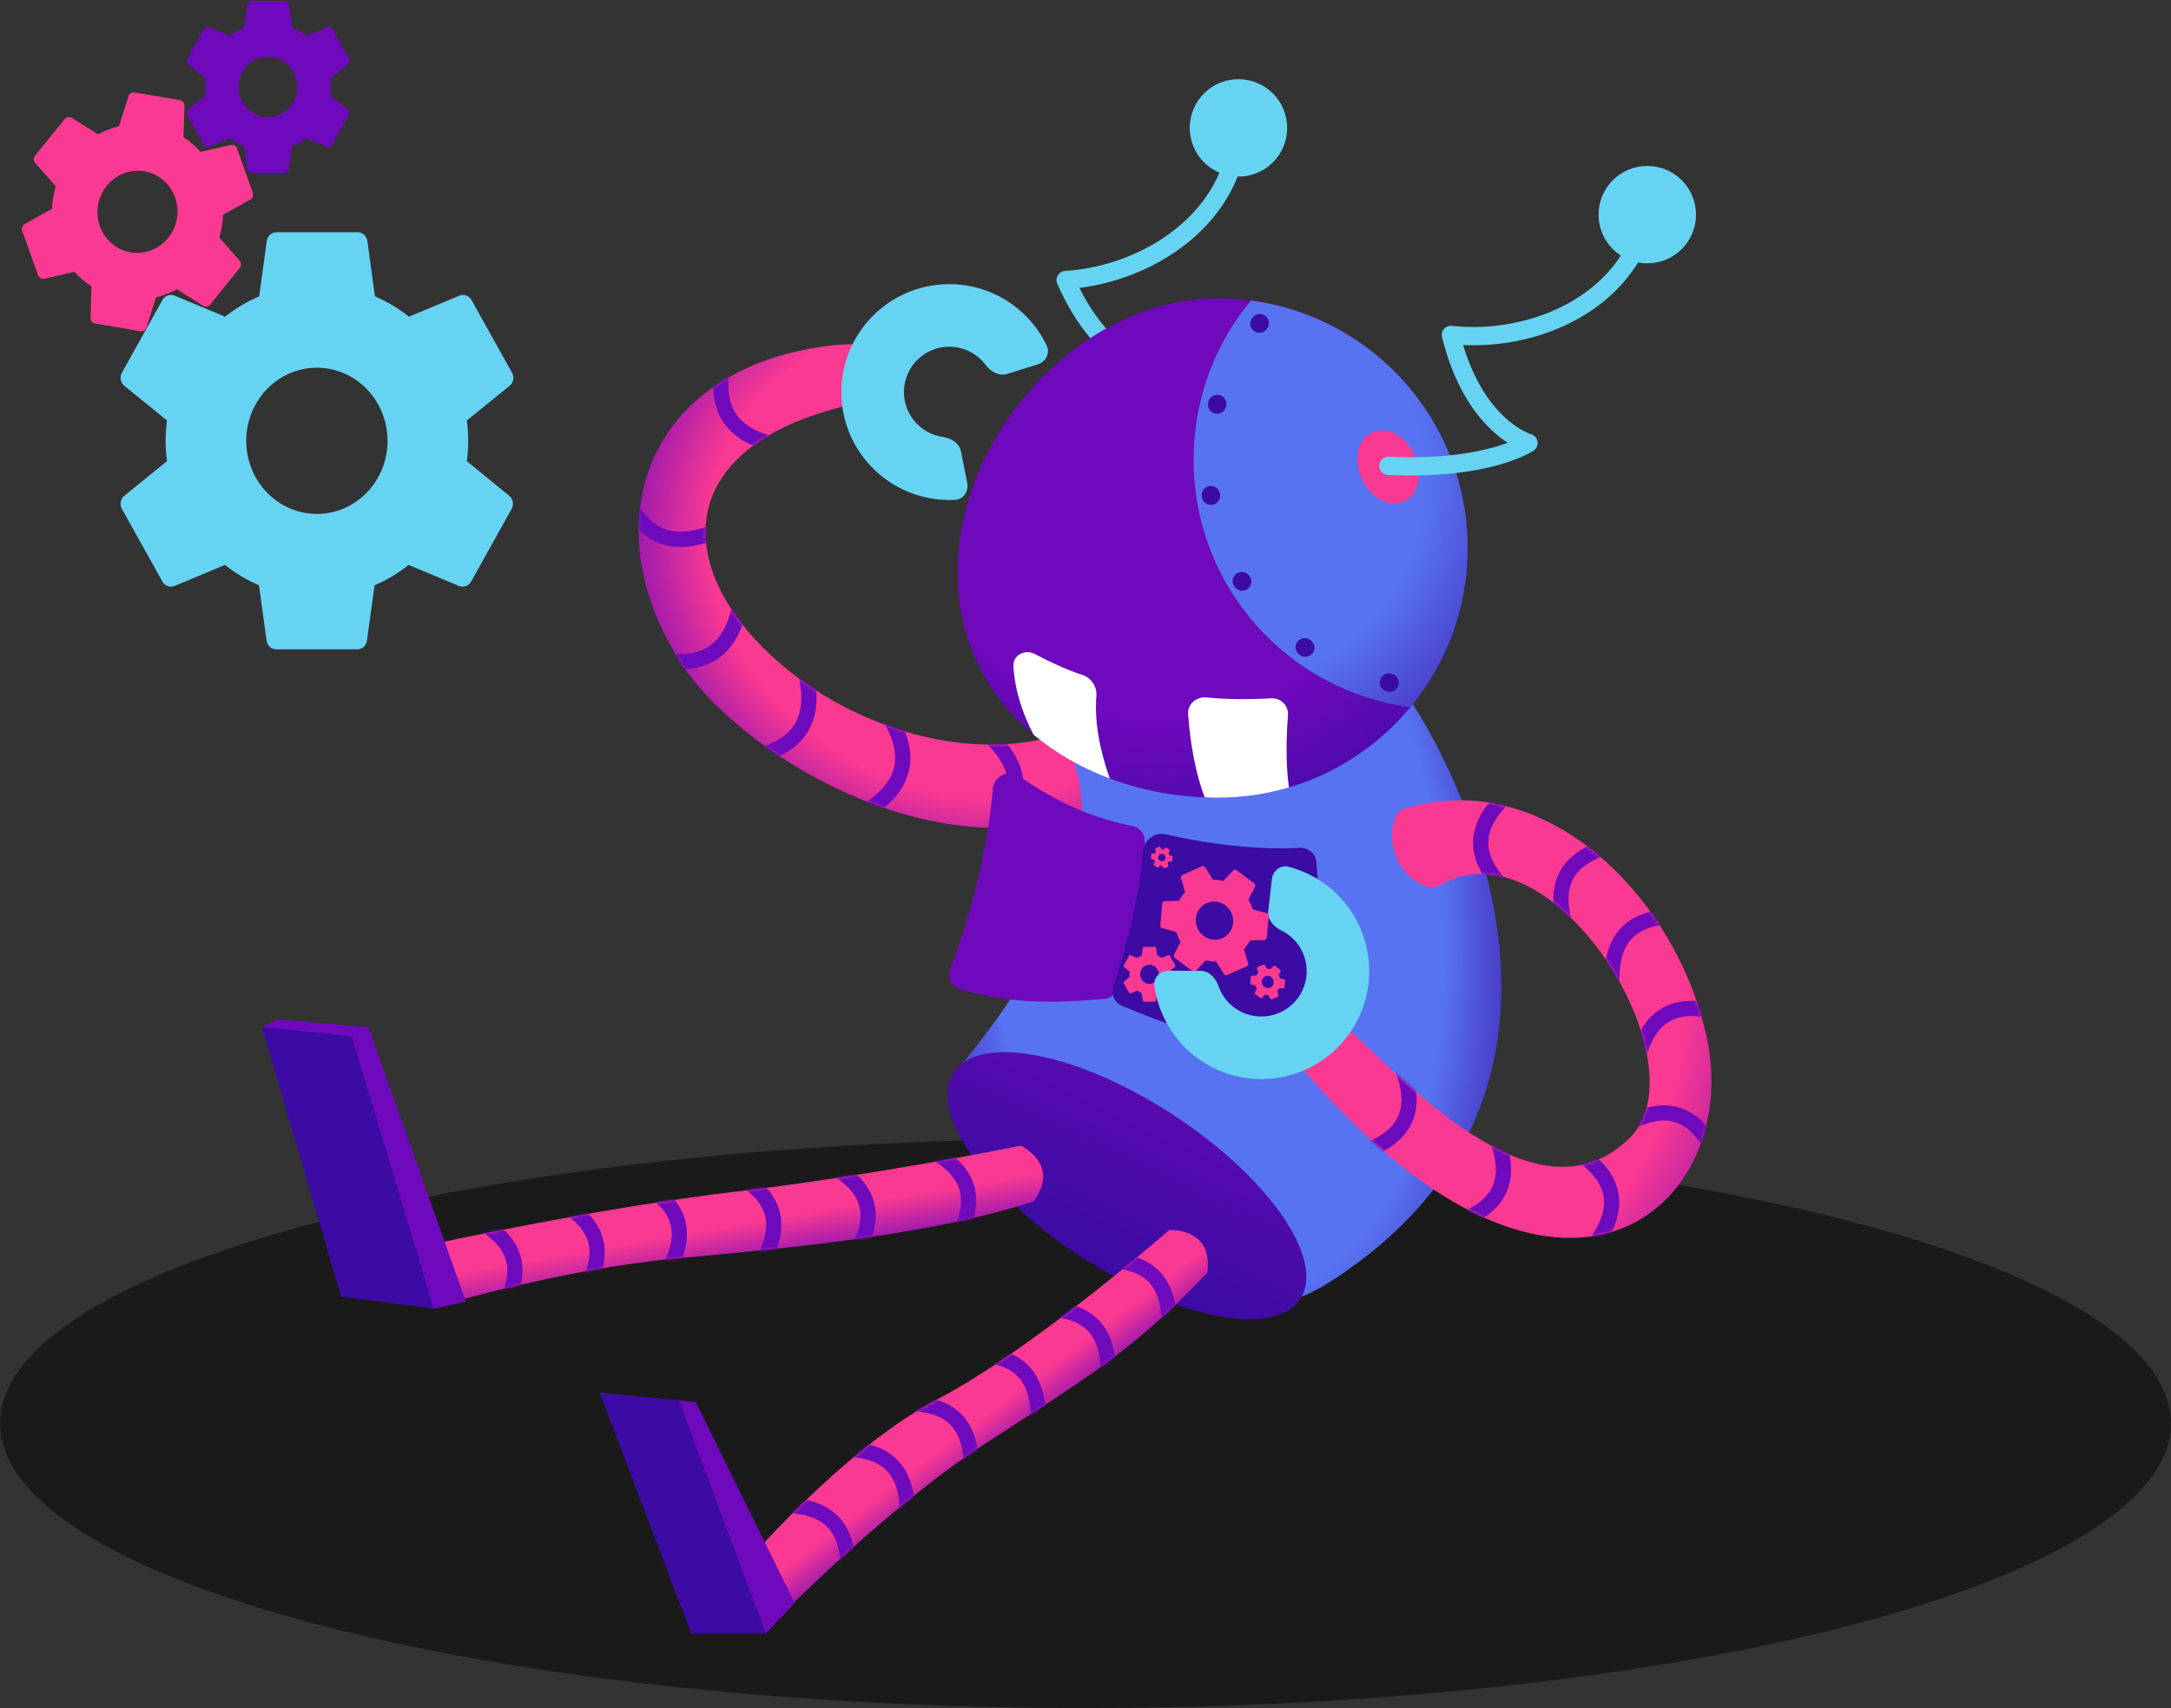 <svg width="713" height="561" viewBox="0 0 713 561" fill="none" xmlns="http://www.w3.org/2000/svg">
<rect x="0" y="0" width="713" height="561" fill="#333333" stroke="none"/>
<ellipse cx="356.5" cy="467.5" rx="356.5" ry="93.5" fill="#1A1A1A"/>
<path d="M224.5 219C245.002 249.5 320.495 297.492 380.792 255.411C384.021 248.335 376.201 233.108 361.393 234.9C329.503 255.411 276.999 241.5 248.003 210.006C221.643 181.376 224.503 146.506 276.999 133.504C283.503 126.506 299 110.327 272.756 113.493C210.499 121.004 194.28 174.044 224.5 219Z" fill="url(#paint0_radial_500_7429)"/>
<path d="M436.325 421.329C538.327 356.331 473.825 245.828 463.325 230.328C421.325 226.162 340.026 225.529 350.826 246.329C364.326 272.329 345.825 314.329 314.325 351.329C296.973 371.711 380.618 456.828 436.325 421.329Z" fill="url(#paint1_radial_500_7429)"/>
<path d="M371.955 271.325C359.103 268.685 348.266 264.223 334.645 254.907C331.233 252.573 326.384 254.938 326.052 259.059C324.52 278.044 319.03 300.252 312.044 318.285C310.984 321.02 312.401 324.126 315.224 324.923C331.703 329.573 344.189 329.652 362.738 328.082C364.518 327.932 366.091 326.837 366.787 325.191C372.524 311.618 377.213 291.544 375.907 275.582C375.731 273.436 374.065 271.759 371.955 271.325Z" fill="#6F09BC"/>
<path d="M336.779 134.888C335.136 135.098 333.974 136.6 334.184 138.244C334.394 139.887 335.896 141.049 337.54 140.84L336.779 134.888ZM381.19 122.58L383.295 124.717C384.124 123.9 384.406 122.677 384.018 121.58C383.63 120.483 382.643 119.709 381.485 119.595L381.19 122.58ZM349.975 91.983L349.79 88.989C348.811 89.05 347.924 89.584 347.414 90.421C346.904 91.258 346.834 92.291 347.228 93.189L349.975 91.983ZM390.976 44.745C392.493 53.451 400.779 59.279 409.485 57.762C418.19 56.245 424.018 47.959 422.501 39.253C420.985 30.548 412.698 24.72 403.993 26.237C395.287 27.753 389.46 36.04 390.976 44.745ZM337.54 140.84C354.215 138.709 365.533 134.805 372.754 131.36C376.363 129.638 378.941 128.034 380.647 126.831C381.5 126.23 382.133 125.729 382.568 125.365C382.786 125.182 382.953 125.034 383.074 124.925C383.134 124.87 383.182 124.825 383.219 124.79C383.237 124.773 383.253 124.758 383.266 124.746C383.272 124.74 383.278 124.734 383.283 124.729C383.285 124.727 383.287 124.725 383.289 124.723C383.291 124.722 383.292 124.72 383.293 124.72C383.294 124.718 383.295 124.717 381.19 122.58C379.084 120.443 379.085 120.442 379.087 120.441C379.087 120.44 379.088 120.439 379.089 120.438C379.09 120.437 379.091 120.436 379.093 120.435C379.095 120.433 379.096 120.431 379.097 120.43C379.099 120.429 379.098 120.43 379.094 120.434C379.086 120.441 379.067 120.459 379.037 120.486C378.976 120.542 378.87 120.636 378.715 120.765C378.406 121.024 377.904 121.423 377.189 121.928C375.759 122.936 373.473 124.369 370.171 125.945C363.568 129.095 352.872 132.832 336.779 134.888L337.54 140.84ZM381.19 122.58C381.485 119.595 381.487 119.595 381.489 119.595C381.489 119.595 381.491 119.595 381.492 119.595C381.495 119.596 381.497 119.596 381.498 119.596C381.502 119.596 381.504 119.597 381.506 119.597C381.508 119.597 381.506 119.597 381.5 119.596C381.488 119.595 381.459 119.591 381.414 119.584C381.324 119.571 381.168 119.546 380.953 119.503C380.524 119.417 379.858 119.261 379.003 118.987C377.293 118.439 374.821 117.421 371.953 115.553C366.246 111.836 358.813 104.655 352.722 90.778L347.228 93.189C353.761 108.072 361.936 116.189 368.679 120.581C372.037 122.767 375.002 124.005 377.172 124.701C378.257 125.048 379.142 125.26 379.779 125.387C380.097 125.45 380.353 125.493 380.541 125.52C380.635 125.534 380.712 125.544 380.771 125.552C380.801 125.555 380.826 125.558 380.847 125.56C380.857 125.562 380.866 125.563 380.874 125.563C380.878 125.564 380.882 125.564 380.885 125.565C380.887 125.565 380.889 125.565 380.89 125.565C380.893 125.565 380.895 125.566 381.19 122.58ZM350.161 94.978C364.303 94.102 378.854 88.746 390.045 79.723C401.268 70.675 409.219 57.833 409.737 42.098L403.74 41.901C403.29 55.568 396.417 66.879 386.279 75.052C376.109 83.252 362.761 88.186 349.79 88.989L350.161 94.978Z" fill="#67D3F2"/>
<path d="M482 180C482 225.287 445.287 262 400 262C354.713 262 314.5 233.287 314.5 188C314.5 142.713 354.713 98 400 98C445.287 98 482 134.713 482 180Z" fill="url(#paint2_radial_500_7429)"/>
<path fill-rule="evenodd" clip-rule="evenodd" d="M410.833 98.709C451 104.01 482 138.385 482 180C482 199.874 474.93 218.097 463.167 232.29C423 226.989 392 192.615 392 151C392 131.125 399.07 112.902 410.833 98.709Z" fill="url(#paint3_radial_500_7429)"/>
<path d="M413.741 106.131C403.285 118.747 397 134.945 397 152.612C397 189.603 424.555 220.158 460.259 224.87" stroke="#3C0BA3" stroke-width="6" stroke-linecap="round" stroke-linejoin="round" stroke-dasharray="0.22 30"/>
<ellipse cx="455.916" cy="153.355" rx="9.5" ry="12.5" transform="rotate(-25.186 455.916 153.355)" fill="#FA3992"/>
<path d="M456.136 150.003C454.481 149.928 453.078 151.209 453.003 152.864C452.928 154.519 454.209 155.922 455.864 155.997L456.136 150.003ZM502 145.5L503.708 147.967C504.665 147.304 505.152 146.148 504.958 145C504.764 143.853 503.924 142.921 502.803 142.609L502 145.5ZM476.5 110L476.831 107.018C475.857 106.91 474.891 107.285 474.245 108.021C473.598 108.758 473.353 109.764 473.587 110.716L476.5 110ZM525 70.5C525 79.337 532.163 86.5 541 86.5C549.837 86.5 557 79.337 557 70.5C557 61.663 549.837 54.5 541 54.5C532.163 54.5 525 61.663 525 70.5ZM455.864 155.997C472.657 156.76 484.478 154.856 492.183 152.702C496.034 151.625 498.849 150.487 500.736 149.595C501.679 149.149 502.389 148.764 502.88 148.48C503.126 148.338 503.316 148.221 503.454 148.134C503.522 148.09 503.578 148.054 503.62 148.026C503.641 148.012 503.659 148 503.674 147.99C503.681 147.985 503.687 147.981 503.693 147.977C503.696 147.975 503.698 147.973 503.701 147.971C503.702 147.97 503.704 147.969 503.704 147.969C503.706 147.968 503.708 147.967 502 145.5C500.292 143.033 500.294 143.032 500.295 143.031C500.296 143.031 500.297 143.03 500.298 143.03C500.3 143.028 500.301 143.027 500.302 143.027C500.305 143.025 500.306 143.024 500.307 143.023C500.309 143.022 500.308 143.023 500.303 143.026C500.294 143.032 500.273 143.046 500.238 143.068C500.169 143.112 500.048 143.187 499.874 143.288C499.525 143.49 498.962 143.797 498.17 144.171C496.589 144.919 494.091 145.938 490.567 146.923C483.522 148.894 472.343 150.74 456.136 150.003L455.864 155.997ZM502 145.5C502.803 142.609 502.805 142.61 502.807 142.611C502.807 142.611 502.809 142.611 502.81 142.612C502.813 142.612 502.815 142.613 502.816 142.613C502.82 142.614 502.822 142.615 502.823 142.615C502.826 142.616 502.824 142.615 502.818 142.614C502.807 142.61 502.779 142.602 502.735 142.587C502.648 142.559 502.5 142.507 502.295 142.428C501.887 142.27 501.258 142.002 500.462 141.585C498.872 140.752 496.612 139.324 494.107 136.992C489.122 132.35 483.032 124 479.413 109.284L473.587 110.716C477.468 126.5 484.128 135.9 490.018 141.383C492.951 144.113 495.659 145.842 497.678 146.9C498.687 147.428 499.523 147.789 500.128 148.023C500.431 148.14 500.676 148.226 500.857 148.286C500.947 148.315 501.021 148.338 501.078 148.356C501.107 148.364 501.131 148.372 501.151 148.377C501.161 148.38 501.169 148.383 501.177 148.385C501.181 148.386 501.185 148.387 501.188 148.388C501.19 148.388 501.192 148.389 501.193 148.389C501.195 148.39 501.197 148.391 502 145.5ZM476.169 112.982C490.252 114.546 505.506 111.767 518.079 104.799C530.689 97.811 540.726 86.525 543.937 71.112L538.063 69.888C535.274 83.275 526.561 93.239 515.171 99.551C503.744 105.883 489.748 108.454 476.831 107.018L476.169 112.982Z" fill="#67D3F2"/>
<path fill-rule="evenodd" clip-rule="evenodd" d="M364.504 255.734C355.2 252.258 346.7 247.398 339.452 241.309C336.017 234.676 333.338 227.269 332.836 218.803C332.62 215.162 336.594 213.1 339.822 214.799C345.023 217.537 350.657 220.137 355.508 221.687C358.37 222.602 360.327 225.578 360.076 228.572C359.4 236.614 361.075 246.301 364.504 255.734Z" fill="white"/>
<path fill-rule="evenodd" clip-rule="evenodd" d="M395.664 261.888C392.811 254.678 390.833 244.232 390.209 234.396C390.004 231.15 393.074 228.717 396.308 229.074C403.292 229.844 411.468 229.671 417.595 229.363C420.686 229.207 423.22 231.808 422.993 234.894C422.433 242.5 422.228 250.932 423.322 258.637C415.93 260.826 408.102 262.001 400 262.001C398.546 262.001 397.1 261.963 395.664 261.888Z" fill="white"/>
<path d="M426.815 278.452C412.663 279.255 395.864 277.109 382.729 273.989C379.205 273.152 375.612 276.074 375.377 279.688C374.54 292.539 369.82 311.753 365.653 323.876C364.78 326.414 365.942 329.245 368.408 330.303C384.338 337.135 396.249 340.89 417.777 345.17C420.217 345.655 422.646 344.242 423.439 341.885C431.845 316.907 434.422 303.529 432.287 282.928C432.006 280.214 429.539 278.298 426.815 278.452Z" fill="#3C0BA3"/>
<ellipse cx="370.114" cy="389.437" rx="67.989" ry="27.779" transform="rotate(33.15 370.114 389.437)" fill="url(#paint4_linear_500_7429)"/>
<path d="M308 459.512C339.5 443.012 384 404.014 384 404.014C384 404.014 398.5 403.012 396.5 418.014C371.5 444.512 354.5 454.012 323 474.512C291.5 495.012 256 531.014 256 531.014L243.5 515.012C243.5 515.012 276.5 476.012 308 459.512Z" fill="url(#paint5_linear_500_7429)"/>
<path d="M242 391.338C287 386.082 335.224 376.311 335.224 376.311C335.224 376.311 348.424 382.394 339.466 394.594C304.814 405.833 259.5 409.862 222 413.338C184.5 416.814 144.281 428.9 144.281 428.9L141 408.862C141 408.862 197 396.594 242 391.338Z" fill="url(#paint6_linear_500_7429)"/>
<path d="M228.5 460.5L197 457.5L229 517.001L251.5 536.501L261 526.513L228.5 460.5Z" fill="#6F09BC"/>
<path d="M223 460L197 457.512L227 536.512H251.5L223 460Z" fill="#3C0BA3"/>
<path d="M153 427.5L121 337.338L91 334.838L86 337.338L142.5 429.838L153 427.5Z" fill="#6F09BC"/>
<path d="M115.5 340.338L86 337.338L112 425.838L142.5 429.838L115.5 340.338Z" fill="#3C0BA3"/>
<path d="M560.494 340.51C550.575 294.884 507.698 251.226 461.138 265.645C460.391 265.876 459.685 266.281 459.228 266.916C454.97 272.831 456.966 287.024 468.844 291.363C470.183 291.852 471.681 291.508 472.91 290.784C510.237 268.819 560.063 349.915 534.997 374C507.487 400.434 470.006 364.146 444.517 339.469L444.444 339.398C443.512 338.496 442.269 337.972 440.977 338.089C434.439 338.677 430.26 342.137 427.728 346.813C426.86 348.417 427.271 350.424 428.46 351.807C513.412 450.663 572.609 396.235 560.494 340.51Z" fill="url(#paint7_radial_500_7429)"/>
<path d="M411.435 298.675C411.264 298.113 411.061 297.561 410.825 297.022C410.58 296.488 410.303 295.969 409.997 295.467L412.145 291.239C412.243 291.051 412.27 290.831 412.219 290.621C412.167 290.412 412.043 290.226 411.868 290.102L406.125 285.828C405.956 285.698 405.748 285.635 405.54 285.65C405.331 285.666 405.138 285.758 404.995 285.911L401.763 289.344C400.644 289.063 399.498 288.929 398.353 288.945L395.803 284.859C395.69 284.678 395.518 284.543 395.318 284.481C395.118 284.418 394.904 284.431 394.716 284.517L388.325 287.382C388.136 287.464 387.984 287.615 387.898 287.806C387.811 287.997 387.797 288.215 387.857 288.42L389.21 293.043C388.434 293.885 387.772 294.83 387.239 295.853L382.51 295.989C382.301 295.994 382.103 296.077 381.954 296.222C381.804 296.367 381.712 296.565 381.697 296.777L381.065 303.908C381.042 304.122 381.097 304.338 381.22 304.516C381.343 304.693 381.524 304.82 381.73 304.872L386.308 306.085C386.479 306.647 386.682 307.199 386.918 307.738C387.163 308.272 387.439 308.792 387.745 309.293L385.605 313.518C385.507 313.706 385.481 313.926 385.532 314.136C385.583 314.345 385.708 314.531 385.882 314.655L391.626 318.929C391.795 319.059 392.003 319.122 392.211 319.107C392.419 319.091 392.613 318.999 392.756 318.846L395.988 315.413C397.106 315.694 398.252 315.828 399.397 315.812L401.948 319.898C402.06 320.079 402.233 320.214 402.433 320.276C402.633 320.339 402.846 320.326 403.034 320.24L409.41 317.382C409.599 317.3 409.751 317.149 409.837 316.958C409.923 316.767 409.938 316.548 409.878 316.344L408.525 311.721C409.301 310.878 409.963 309.934 410.496 308.911L415.209 308.782C415.418 308.777 415.616 308.694 415.766 308.549C415.916 308.404 416.007 308.206 416.023 307.994L416.654 300.863C416.677 300.649 416.622 300.433 416.499 300.255C416.377 300.078 416.195 299.951 415.989 299.899L411.435 298.675ZM401.456 308.137C400.353 308.634 399.122 308.781 397.92 308.561C396.717 308.342 395.598 307.764 394.703 306.902C393.807 306.04 393.177 304.932 392.89 303.718C392.604 302.504 392.675 301.239 393.094 300.083C393.513 298.927 394.261 297.932 395.244 297.224C396.227 296.516 397.401 296.126 398.617 296.104C399.833 296.083 401.036 296.43 402.074 297.102C403.112 297.774 403.939 298.741 404.45 299.88C404.79 300.635 404.982 301.448 405.015 302.272C405.049 303.096 404.923 303.915 404.645 304.682C404.367 305.449 403.942 306.149 403.395 306.742C402.848 307.334 402.189 307.809 401.456 308.137Z" fill="#FA3992"/>
<path d="M153.33 151.471C153.612 149.252 153.763 147.018 153.783 144.781C153.763 142.544 153.612 140.31 153.33 138.092L167.327 126.753C167.959 126.254 168.391 125.531 168.54 124.722C168.689 123.914 168.545 123.077 168.135 122.372L154.882 98.591C154.498 97.877 153.875 97.334 153.131 97.063C152.387 96.792 151.572 96.812 150.841 97.119L134.322 104.009C130.885 101.295 127.126 99.047 123.138 97.32L120.649 79.158C120.539 78.354 120.15 77.619 119.556 77.09C118.961 76.561 118.2 76.273 117.416 76.281L90.844 76.281C90.06 76.273 89.299 76.561 88.704 77.09C88.11 77.619 87.721 78.354 87.611 79.158L85.122 97.32C81.128 99.036 77.368 101.285 73.938 104.009L57.354 97.119C56.623 96.812 55.809 96.792 55.065 97.063C54.32 97.334 53.697 97.877 53.314 98.591L40.06 122.372C39.65 123.077 39.506 123.914 39.655 124.722C39.804 125.531 40.236 126.254 40.868 126.753L54.833 138.092C54.552 140.31 54.401 142.544 54.38 144.781C54.4 147.018 54.551 149.252 54.833 151.471L40.868 162.809C40.236 163.309 39.804 164.032 39.655 164.84C39.506 165.649 39.65 166.486 40.06 167.191L53.314 190.972C53.697 191.685 54.32 192.229 55.065 192.5C55.809 192.771 56.623 192.751 57.354 192.443L73.873 185.553C77.31 188.268 81.069 190.516 85.058 192.243L87.547 210.405C87.656 211.208 88.045 211.943 88.64 212.472C89.234 213.002 89.995 213.289 90.779 213.281L117.287 213.281C118.071 213.289 118.831 213.002 119.426 212.472C120.021 211.943 120.409 211.208 120.519 210.405L123.008 192.243C127.002 190.526 130.762 188.278 134.193 185.553L150.712 192.443C151.443 192.751 152.257 192.771 153.002 192.5C153.746 192.229 154.369 191.685 154.752 190.972L168.006 167.191C168.416 166.486 168.56 165.649 168.411 164.84C168.262 164.032 167.83 163.309 167.198 162.809L153.33 151.471ZM104.098 168.796C99.506 168.803 95.015 167.4 91.194 164.765C87.373 162.131 84.393 158.382 82.631 153.995C80.87 149.607 80.405 144.777 81.297 140.117C82.189 135.456 84.397 131.174 87.642 127.812C90.887 124.45 95.022 122.159 99.525 121.23C104.029 120.301 108.697 120.774 112.94 122.591C117.183 124.408 120.81 127.486 123.362 131.436C125.913 135.386 127.275 140.03 127.275 144.781C127.28 147.933 126.683 151.055 125.52 153.969C124.357 156.882 122.651 159.53 120.498 161.76C118.346 163.991 115.789 165.76 112.975 166.968C110.161 168.175 107.144 168.796 104.098 168.796Z" fill="#67D3F2"/>
<path d="M71.997 77.968C72.364 76.766 72.659 75.542 72.882 74.305C73.082 73.063 73.209 71.811 73.261 70.555L82.141 65.605C82.541 65.388 82.85 65.029 83.01 64.595C83.169 64.162 83.168 63.684 83.006 63.255L77.86 48.818C77.713 48.386 77.417 48.026 77.028 47.805C76.638 47.584 76.182 47.517 75.745 47.618L65.879 49.864C64.218 48.033 62.334 46.43 60.272 45.093L60.6 34.794C60.615 34.338 60.467 33.894 60.186 33.544C59.904 33.194 59.507 32.963 59.069 32.893L44.246 30.364C43.809 30.285 43.358 30.372 42.976 30.609C42.594 30.845 42.308 31.216 42.171 31.651L39.066 41.476C36.676 42.047 34.366 42.935 32.194 44.118L23.595 38.723C23.216 38.483 22.764 38.395 22.323 38.474C21.882 38.553 21.483 38.795 21.202 39.154L11.561 51.068C11.266 51.42 11.106 51.87 11.113 52.332C11.12 52.794 11.292 53.236 11.598 53.573L18.316 61.184C17.95 62.386 17.655 63.609 17.432 64.847C17.231 66.088 17.105 67.34 17.052 68.596L8.19 73.549C7.791 73.766 7.481 74.126 7.322 74.559C7.162 74.993 7.163 75.47 7.325 75.9L12.472 90.337C12.618 90.769 12.914 91.129 13.304 91.35C13.693 91.571 14.15 91.637 14.586 91.537L24.452 89.291C26.113 91.122 27.997 92.725 30.059 94.061L29.732 104.361C29.717 104.816 29.864 105.26 30.146 105.61C30.428 105.96 30.825 106.192 31.263 106.262L46.05 108.784C46.486 108.863 46.938 108.776 47.32 108.54C47.701 108.303 47.987 107.933 48.125 107.498L51.23 97.672C53.62 97.101 55.93 96.213 58.101 95.03L66.665 100.419C67.043 100.659 67.496 100.748 67.936 100.668C68.377 100.589 68.776 100.347 69.058 99.989L78.698 88.074C78.994 87.722 79.153 87.272 79.146 86.81C79.14 86.348 78.967 85.906 78.662 85.569L71.997 77.968ZM42.896 82.883C40.334 82.449 37.962 81.245 36.079 79.421C34.197 77.598 32.888 75.238 32.32 72.639C31.752 70.041 31.95 67.321 32.888 64.823C33.826 62.326 35.462 60.164 37.59 58.61C39.718 57.056 42.241 56.18 44.841 56.094C47.441 56.007 50 56.714 52.195 58.124C54.39 59.535 56.123 61.585 57.173 64.016C58.223 66.447 58.544 69.15 58.095 71.783C57.8 73.529 57.172 75.202 56.248 76.706C55.324 78.209 54.122 79.514 52.71 80.545C51.298 81.576 49.705 82.313 48.021 82.714C46.337 83.115 44.596 83.172 42.896 82.883Z" fill="#FA3992"/>
<path d="M108.474 31.318C108.591 30.403 108.654 29.482 108.662 28.56C108.654 27.637 108.591 26.716 108.474 25.802L114.285 21.127C114.547 20.921 114.727 20.622 114.789 20.289C114.85 19.956 114.791 19.611 114.62 19.32L109.118 9.515C108.959 9.221 108.701 8.997 108.392 8.885C108.083 8.773 107.744 8.781 107.441 8.908L100.584 11.749C99.157 10.63 97.596 9.703 95.94 8.991L94.907 1.502C94.862 1.171 94.7 0.868 94.453 0.65C94.206 0.432 93.891 0.313 93.565 0.316L82.534 0.316C82.209 0.313 81.893 0.432 81.646 0.65C81.399 0.868 81.238 1.171 81.192 1.502L80.159 8.991C78.501 9.698 76.94 10.626 75.516 11.749L68.632 8.908C68.328 8.781 67.99 8.773 67.681 8.885C67.372 8.997 67.114 9.221 66.954 9.515L61.452 19.32C61.282 19.611 61.222 19.956 61.284 20.289C61.346 20.622 61.525 20.921 61.788 21.127L67.585 25.802C67.468 26.716 67.406 27.637 67.397 28.56C67.405 29.482 67.468 30.403 67.585 31.318L61.788 35.993C61.525 36.199 61.346 36.497 61.284 36.83C61.222 37.163 61.282 37.508 61.452 37.799L66.954 47.604C67.114 47.898 67.372 48.123 67.681 48.234C67.99 48.346 68.328 48.338 68.632 48.211L75.489 45.37C76.916 46.489 78.476 47.416 80.132 48.129L81.165 55.617C81.211 55.948 81.372 56.251 81.619 56.469C81.866 56.688 82.182 56.806 82.507 56.803L93.511 56.803C93.837 56.806 94.153 56.688 94.4 56.469C94.647 56.251 94.808 55.948 94.853 55.617L95.887 48.129C97.545 47.421 99.106 46.494 100.53 45.37L107.387 48.211C107.691 48.338 108.029 48.346 108.338 48.234C108.647 48.123 108.905 47.898 109.065 47.604L114.567 37.799C114.737 37.508 114.797 37.163 114.735 36.83C114.673 36.497 114.494 36.199 114.231 35.993L108.474 31.318ZM88.036 38.461C86.13 38.464 84.266 37.886 82.68 36.799C81.093 35.713 79.856 34.167 79.125 32.358C78.394 30.549 78.201 28.558 78.571 26.636C78.941 24.715 79.858 22.949 81.205 21.563C82.552 20.177 84.269 19.232 86.138 18.849C88.008 18.466 89.946 18.661 91.707 19.41C93.468 20.159 94.974 21.428 96.033 23.057C97.093 24.686 97.658 26.601 97.658 28.56C97.66 29.859 97.412 31.146 96.93 32.348C96.447 33.549 95.738 34.641 94.845 35.56C93.951 36.48 92.89 37.209 91.722 37.707C90.553 38.205 89.301 38.461 88.036 38.461Z" fill="#6F09BC"/>
<path d="M420.38 321.319C420.325 321.139 420.259 320.962 420.184 320.789C420.105 320.617 420.016 320.45 419.918 320.289L420.608 318.931C420.639 318.871 420.648 318.8 420.631 318.733C420.615 318.666 420.575 318.606 420.519 318.566L418.674 317.194C418.62 317.152 418.553 317.132 418.486 317.137C418.42 317.141 418.357 317.171 418.311 317.22L417.273 318.323C416.914 318.233 416.546 318.19 416.179 318.195L415.36 316.882C415.323 316.824 415.268 316.781 415.204 316.761C415.14 316.741 415.071 316.745 415.011 316.773L412.958 317.693C412.897 317.719 412.849 317.768 412.821 317.829C412.793 317.89 412.789 317.96 412.808 318.026L413.242 319.511C412.993 319.781 412.78 320.085 412.609 320.413L411.091 320.457C411.024 320.458 410.96 320.485 410.912 320.532C410.864 320.578 410.834 320.642 410.829 320.71L410.627 323C410.619 323.069 410.637 323.138 410.676 323.195C410.716 323.252 410.774 323.293 410.84 323.309L412.31 323.699C412.365 323.88 412.431 324.057 412.506 324.23C412.585 324.402 412.674 324.568 412.772 324.729L412.085 326.086C412.053 326.146 412.045 326.217 412.061 326.284C412.078 326.352 412.118 326.411 412.174 326.451L414.018 327.824C414.072 327.865 414.139 327.886 414.206 327.881C414.273 327.876 414.335 327.846 414.381 327.797L415.419 326.695C415.778 326.785 416.146 326.828 416.514 326.823L417.333 328.135C417.369 328.193 417.424 328.236 417.489 328.257C417.553 328.277 417.622 328.272 417.682 328.245L419.729 327.327C419.79 327.301 419.839 327.252 419.867 327.191C419.894 327.129 419.899 327.059 419.88 326.994L419.445 325.509C419.694 325.238 419.907 324.935 420.078 324.607L421.592 324.565C421.659 324.564 421.722 324.537 421.771 324.49C421.819 324.444 421.848 324.38 421.853 324.312L422.056 322.022C422.063 321.953 422.045 321.884 422.006 321.827C421.967 321.77 421.908 321.729 421.842 321.712L420.38 321.319ZM417.175 324.358C416.821 324.518 416.425 324.565 416.039 324.494C415.653 324.424 415.294 324.238 415.006 323.961C414.719 323.685 414.516 323.329 414.424 322.939C414.332 322.549 414.355 322.143 414.489 321.772C414.624 321.4 414.864 321.081 415.18 320.853C415.496 320.626 415.873 320.501 416.263 320.494C416.654 320.487 417.04 320.598 417.373 320.814C417.707 321.03 417.972 321.34 418.136 321.706C418.246 321.949 418.307 322.21 418.318 322.475C418.329 322.739 418.288 323.002 418.199 323.248C418.11 323.495 417.973 323.72 417.798 323.91C417.622 324.1 417.41 324.253 417.175 324.358Z" fill="#FA3992"/>
<path d="M384.053 280.916C384.019 280.804 383.979 280.694 383.932 280.587C383.883 280.481 383.828 280.377 383.767 280.277L384.195 279.436C384.214 279.398 384.219 279.355 384.209 279.313C384.199 279.271 384.174 279.234 384.14 279.209L382.996 278.359C382.963 278.333 382.921 278.32 382.88 278.323C382.838 278.326 382.8 278.345 382.771 278.375L382.128 279.058C381.905 279.003 381.677 278.976 381.449 278.979L380.942 278.166C380.919 278.13 380.885 278.103 380.845 278.09C380.805 278.078 380.763 278.081 380.725 278.098L379.453 278.668C379.416 278.684 379.385 278.714 379.368 278.752C379.351 278.79 379.348 278.834 379.36 278.875L379.629 279.795C379.475 279.962 379.343 280.151 379.237 280.354L378.296 280.381C378.254 280.382 378.215 280.399 378.185 280.428C378.155 280.456 378.137 280.496 378.134 280.538L378.008 281.958C378.004 282 378.015 282.043 378.039 282.078C378.063 282.114 378.1 282.139 378.141 282.149L379.052 282.391C379.086 282.503 379.126 282.613 379.173 282.72C379.222 282.826 379.277 282.93 379.338 283.029L378.912 283.87C378.892 283.908 378.887 283.951 378.897 283.993C378.907 284.035 378.932 284.072 378.967 284.097L380.11 284.947C380.144 284.973 380.185 284.986 380.227 284.983C380.268 284.98 380.307 284.961 380.335 284.931L380.979 284.248C381.201 284.303 381.429 284.33 381.657 284.327L382.165 285.14C382.187 285.176 382.222 285.203 382.261 285.216C382.301 285.228 382.344 285.225 382.381 285.208L383.65 284.639C383.688 284.623 383.718 284.593 383.735 284.555C383.752 284.517 383.755 284.474 383.743 284.433L383.474 283.513C383.628 283.345 383.76 283.157 383.866 282.953L384.804 282.928C384.846 282.927 384.885 282.91 384.915 282.881C384.945 282.852 384.963 282.813 384.966 282.771L385.092 281.351C385.097 281.309 385.086 281.266 385.061 281.23C385.037 281.195 385.001 281.17 384.96 281.159L384.053 280.916ZM382.067 282.799C381.847 282.898 381.602 282.927 381.363 282.884C381.124 282.84 380.901 282.725 380.723 282.553C380.545 282.382 380.419 282.161 380.362 281.92C380.305 281.678 380.319 281.426 380.402 281.196C380.486 280.966 380.635 280.768 380.831 280.627C381.026 280.486 381.26 280.408 381.502 280.404C381.744 280.4 381.983 280.469 382.19 280.603C382.397 280.736 382.561 280.929 382.663 281.156C382.73 281.306 382.769 281.468 382.775 281.632C382.782 281.796 382.757 281.959 382.702 282.111C382.646 282.264 382.562 282.403 382.453 282.521C382.344 282.639 382.213 282.734 382.067 282.799Z" fill="#FA3992"/>
<path d="M383.988 320.879C384.025 320.587 384.045 320.294 384.048 320C384.045 319.706 384.025 319.413 383.988 319.121L385.833 317.631C385.916 317.566 385.973 317.471 385.992 317.365C386.012 317.258 385.993 317.148 385.939 317.056L384.192 313.931C384.142 313.837 384.06 313.766 383.962 313.73C383.864 313.695 383.756 313.697 383.66 313.738L381.483 314.643C381.03 314.286 380.535 313.991 380.009 313.764L379.681 311.378C379.667 311.272 379.615 311.176 379.537 311.106C379.459 311.037 379.358 310.999 379.255 311H375.753C375.65 310.999 375.55 311.037 375.471 311.106C375.393 311.176 375.342 311.272 375.327 311.378L374.999 313.764C374.473 313.99 373.978 314.285 373.525 314.643L371.34 313.738C371.244 313.697 371.136 313.695 371.038 313.73C370.94 313.766 370.858 313.837 370.808 313.931L369.061 317.056C369.007 317.148 368.988 317.258 369.008 317.365C369.027 317.471 369.084 317.566 369.167 317.631L371.008 319.121C370.971 319.413 370.951 319.706 370.948 320C370.951 320.294 370.971 320.587 371.008 320.879L369.167 322.369C369.084 322.434 369.027 322.529 369.008 322.635C368.988 322.742 369.007 322.852 369.061 322.944L370.808 326.069C370.858 326.163 370.94 326.234 371.038 326.27C371.136 326.305 371.244 326.303 371.34 326.262L373.517 325.357C373.97 325.714 374.465 326.009 374.991 326.236L375.319 328.622C375.333 328.728 375.385 328.824 375.463 328.894C375.541 328.963 375.642 329.001 375.745 329H379.238C379.341 329.001 379.442 328.963 379.52 328.894C379.598 328.824 379.65 328.728 379.664 328.622L379.992 326.236C380.518 326.01 381.014 325.715 381.466 325.357L383.643 326.262C383.739 326.303 383.847 326.305 383.945 326.27C384.043 326.234 384.125 326.163 384.175 326.069L385.922 322.944C385.976 322.852 385.995 322.742 385.975 322.635C385.956 322.529 385.899 322.434 385.816 322.369L383.988 320.879ZM377.5 323.155C376.895 323.156 376.303 322.972 375.8 322.626C375.296 322.279 374.903 321.787 374.671 321.211C374.439 320.634 374.378 319.999 374.495 319.387C374.613 318.775 374.904 318.212 375.331 317.77C375.759 317.329 376.304 317.028 376.897 316.906C377.491 316.784 378.106 316.846 378.665 317.084C379.224 317.323 379.702 317.728 380.039 318.247C380.375 318.766 380.554 319.376 380.554 320C380.555 320.414 380.476 320.824 380.323 321.207C380.17 321.59 379.945 321.938 379.661 322.231C379.378 322.524 379.041 322.756 378.67 322.915C378.299 323.074 377.901 323.155 377.5 323.155Z" fill="#FA3992"/>
<path fill-rule="evenodd" clip-rule="evenodd" d="M298.587 161.676C303.387 163.599 308.531 164.442 313.656 164.169C316.414 164.022 318.182 161.355 317.649 158.646L315.612 148.294C315.079 145.586 312.408 143.909 309.676 143.521C306.005 143.001 302.521 141.117 300.051 137.97C294.97 131.498 296.098 122.133 302.57 117.052C309.043 111.972 318.408 113.1 323.489 119.572C323.569 119.674 323.648 119.778 323.726 119.882C325.375 122.097 328.127 123.645 330.762 122.819L340.824 119.665C343.459 118.839 344.957 116.012 343.769 113.519C341.561 108.887 338.364 104.77 334.38 101.471C329.108 97.104 322.684 94.358 315.885 93.563C309.085 92.769 302.201 93.96 296.064 96.993C289.927 100.027 284.8 104.772 281.301 110.656C277.803 116.541 276.083 123.312 276.35 130.153C276.617 136.993 278.858 143.61 282.805 149.204C286.751 154.798 292.232 159.13 298.587 161.676Z" fill="#67D3F2"/>
<path fill-rule="evenodd" clip-rule="evenodd" d="M436.804 291.633C432.815 288.342 428.169 285.977 423.204 284.681C420.532 283.983 418.037 285.986 417.722 288.729L416.518 299.211C416.204 301.953 418.239 304.362 420.724 305.561C424.064 307.173 426.81 310.025 428.208 313.774C431.083 321.484 427.163 330.064 419.453 332.938C411.744 335.813 403.164 331.893 400.289 324.183C400.244 324.061 400.2 323.939 400.158 323.816C399.26 321.204 397.107 318.894 394.346 318.88L383.801 318.829C381.04 318.815 378.754 321.053 379.129 323.789C379.825 328.874 381.621 333.767 384.414 338.12C388.11 343.882 393.396 348.45 399.633 351.273C405.87 354.095 412.791 355.051 419.559 354.025C426.328 353 432.654 350.036 437.775 345.493C442.895 340.949 446.591 335.02 448.414 328.422C450.238 321.823 450.112 314.838 448.052 308.31C445.992 301.781 442.085 295.989 436.804 291.633Z" fill="#67D3F2"/>
<mask id="mask0_500_7429" style="mask-type:alpha" maskUnits="userSpaceOnUse" x="141" y="376" width="202" height="53">
<path d="M242 391.338C287 386.082 335.224 376.311 335.224 376.311C335.224 376.311 348.424 382.394 339.466 394.594C304.814 405.833 259.5 409.862 222 413.338C184.5 416.814 144.281 428.9 144.281 428.9L141 408.862C141 408.862 197 396.594 242 391.338Z" fill="url(#paint8_linear_500_7429)"/>
</mask>
<g mask="url(#mask0_500_7429)">
<path d="M157.117 401C170.261 408.227 171.906 417.69 165.402 429.52" stroke="#6F09BC" stroke-width="5"/>
<path d="M184.117 395C197.261 402.227 198.906 411.69 192.402 423.52" stroke="#6F09BC" stroke-width="5"/>
<path d="M211.117 389C224.261 396.227 225.906 405.69 219.402 417.52" stroke="#6F09BC" stroke-width="5"/>
<path d="M242.117 386C255.261 393.227 256.906 402.69 250.402 414.52" stroke="#6F09BC" stroke-width="5"/>
<path d="M273.117 383C286.261 390.227 287.906 399.69 281.402 411.52" stroke="#6F09BC" stroke-width="5"/>
<path d="M306.117 378C319.261 385.227 320.906 394.69 314.402 406.52" stroke="#6F09BC" stroke-width="5"/>
</g>
<mask id="mask1_500_7429" style="mask-type:alpha" maskUnits="userSpaceOnUse" x="243" y="404" width="154" height="128">
<path d="M308 459.512C339.5 443.012 384 404.014 384 404.014C384 404.014 398.5 403.012 396.5 418.014C371.5 444.512 354.5 454.012 323 474.512C291.5 495.012 256 531.014 256 531.014L243.5 515.012C243.5 515.012 276.5 476.012 308 459.512Z" fill="#FA3992"/>
</mask>
<g mask="url(#mask1_500_7429)">
<path d="M257.5 494.5C272.5 494.5 278.5 502 278.5 515.5" stroke="#6F09BC" stroke-width="5"/>
<path d="M277 476C292 476 298 483.5 298 497" stroke="#6F09BC" stroke-width="5"/>
<path d="M298 461C313 461 319 468.5 319 482" stroke="#6F09BC" stroke-width="5"/>
<path d="M320 445C335 445 341 452.5 341 466" stroke="#6F09BC" stroke-width="5"/>
<path d="M343 430C358 430 364 437.5 364 451" stroke="#6F09BC" stroke-width="5"/>
<path d="M363 414C378 414 384 421.5 384 435" stroke="#6F09BC" stroke-width="5"/>
</g>
<mask id="mask2_500_7429" style="mask-type:alpha" maskUnits="userSpaceOnUse" x="427" y="262" width="136" height="145">
<path d="M560.494 340.51C550.575 294.884 507.698 251.226 461.138 265.645C460.391 265.876 459.685 266.281 459.228 266.916C454.97 272.831 456.966 287.024 468.844 291.363C470.183 291.852 471.681 291.508 472.91 290.784C510.237 268.819 560.063 349.915 534.997 374C507.487 400.434 470.006 364.146 444.517 339.469L444.444 339.398C443.512 338.496 442.269 337.972 440.977 338.089C434.439 338.677 430.26 342.137 427.728 346.813C426.86 348.417 427.271 350.424 428.46 351.807C513.412 450.663 572.609 396.235 560.494 340.51Z" fill="url(#paint9_linear_500_7429)"/>
</mask>
<g mask="url(#mask2_500_7429)">
<path d="M493.85 291.699C483.243 281.093 484.304 271.547 493.85 262.001" stroke="#6F09BC" stroke-width="5"/>
<path d="M514.136 304.219C509.753 289.873 515.173 281.944 528.083 277.999" stroke="#6F09BC" stroke-width="5"/>
<path d="M529.36 322.357C529.103 307.36 536.499 301.232 549.997 301.001" stroke="#6F09BC" stroke-width="5"/>
<path d="M538 347.285C541.882 332.796 550.68 328.942 563.72 332.436" stroke="#6F09BC" stroke-width="5"/>
<path d="M534 369.465C547.005 361.99 555.944 365.502 562.672 377.207" stroke="#6F09BC" stroke-width="5"/>
<path d="M518.942 379C531.281 387.53 531.951 397.111 524.274 408.216" stroke="#6F09BC" stroke-width="5"/>
<path d="M491.625 374C496.963 388.018 492.09 396.294 479.474 401.099" stroke="#6F09BC" stroke-width="5"/>
<path d="M460.625 351C465.963 365.018 461.09 373.294 448.474 378.099" stroke="#6F09BC" stroke-width="5"/>
</g>
<mask id="mask3_500_7429" style="mask-type:alpha" maskUnits="userSpaceOnUse" x="209" y="113" width="173" height="159">
<path d="M224.5 219C245.002 249.5 320.495 297.492 380.792 255.411C384.021 248.335 376.201 233.108 361.393 234.9C329.503 255.411 276.999 241.5 248.003 210.006C221.643 181.376 224.503 146.506 276.999 133.504C283.503 126.506 299 110.327 272.756 113.493C210.499 121.004 194.28 174.044 224.5 219Z" fill="#FA3992"/>
</mask>
<g mask="url(#mask3_500_7429)">
<path d="M325.425 242C337.049 253.624 335.833 264.14 325.274 274.698" stroke="#6F09BC" stroke-width="5"/>
<path d="M291.834 235C300.39 249.037 296.729 258.97 283.979 266.741" stroke="#6F09BC" stroke-width="5"/>
<path d="M264.605 221C268.386 236.999 261.825 245.306 247.293 248.74" stroke="#6F09BC" stroke-width="5"/>
<path d="M243.11 198.33C240.046 214.481 230.67 219.396 216 216.612" stroke="#6F09BC" stroke-width="5"/>
<path d="M235.365 174.303C220.288 180.854 210.951 175.866 205 162.171" stroke="#6F09BC" stroke-width="5"/>
<path d="M255.584 146.225C239.452 143.06 234.597 133.653 237.471 119.001" stroke="#6F09BC" stroke-width="5"/>
</g>
<defs>
<radialGradient id="paint0_radial_500_7429" cx="0" cy="0" r="1" gradientUnits="userSpaceOnUse" gradientTransform="translate(316.635 183.708) rotate(118.557) scale(109.06 123.843)">
<stop offset="0.696" stop-color="#FA3992"/>
<stop offset="1" stop-color="#6F09BC"/>
</radialGradient>
<radialGradient id="paint1_radial_500_7429" cx="0" cy="0" r="1" gradientUnits="userSpaceOnUse" gradientTransform="translate(396 287) rotate(-8.919) scale(138.677 251.325)">
<stop offset="0.55" stop-color="#5773F1"/>
<stop offset="0.768" stop-color="#411CB0"/>
<stop offset="0.915" stop-color="#3C0BA3"/>
</radialGradient>
<radialGradient id="paint2_radial_500_7429" cx="0" cy="0" r="1" gradientUnits="userSpaceOnUse" gradientTransform="translate(382 152.5) rotate(72.696) scale(136.163 139.068)">
<stop offset="0.609" stop-color="#6F09BC"/>
<stop offset="1" stop-color="#3C0BA3"/>
</radialGradient>
<radialGradient id="paint3_radial_500_7429" cx="0" cy="0" r="1" gradientUnits="userSpaceOnUse" gradientTransform="translate(401 160.5) rotate(49.212) scale(182.928 192.136)">
<stop offset="0.359" stop-color="#5773F1"/>
<stop offset="0.699" stop-color="#3C0BA3"/>
</radialGradient>
<linearGradient id="paint4_linear_500_7429" x1="349.571" y1="311.559" x2="369.168" y2="454.03" gradientUnits="userSpaceOnUse">
<stop stop-color="#6F09BC"/>
<stop offset="0.755" stop-color="#3C0BA3"/>
</linearGradient>
<linearGradient id="paint5_linear_500_7429" x1="262.51" y1="441.846" x2="306.406" y2="499.692" gradientUnits="userSpaceOnUse">
<stop offset="0.765" stop-color="#FA3992"/>
<stop offset="1" stop-color="#6F09BC"/>
</linearGradient>
<linearGradient id="paint6_linear_500_7429" x1="198" y1="348" x2="211.5" y2="426.5" gradientUnits="userSpaceOnUse">
<stop offset="0.765" stop-color="#FA3992"/>
<stop offset="1" stop-color="#6F09BC"/>
</linearGradient>
<radialGradient id="paint7_radial_500_7429" cx="0" cy="0" r="1" gradientUnits="userSpaceOnUse" gradientTransform="translate(463.374 338.202) rotate(31.647) scale(131.125 146.115)">
<stop offset="0.665" stop-color="#FA3992"/>
<stop offset="1" stop-color="#6F09BC"/>
</radialGradient>
<linearGradient id="paint8_linear_500_7429" x1="272.927" y1="342.196" x2="206.751" y2="463.094" gradientUnits="userSpaceOnUse">
<stop stop-color="#FA3992"/>
<stop offset="1" stop-color="#942256"/>
</linearGradient>
<linearGradient id="paint9_linear_500_7429" x1="443.32" y1="305.673" x2="496.346" y2="357.516" gradientUnits="userSpaceOnUse">
<stop offset="0.765" stop-color="#FA3992"/>
<stop offset="1" stop-color="#6F09BC"/>
</linearGradient>
</defs>
</svg>
